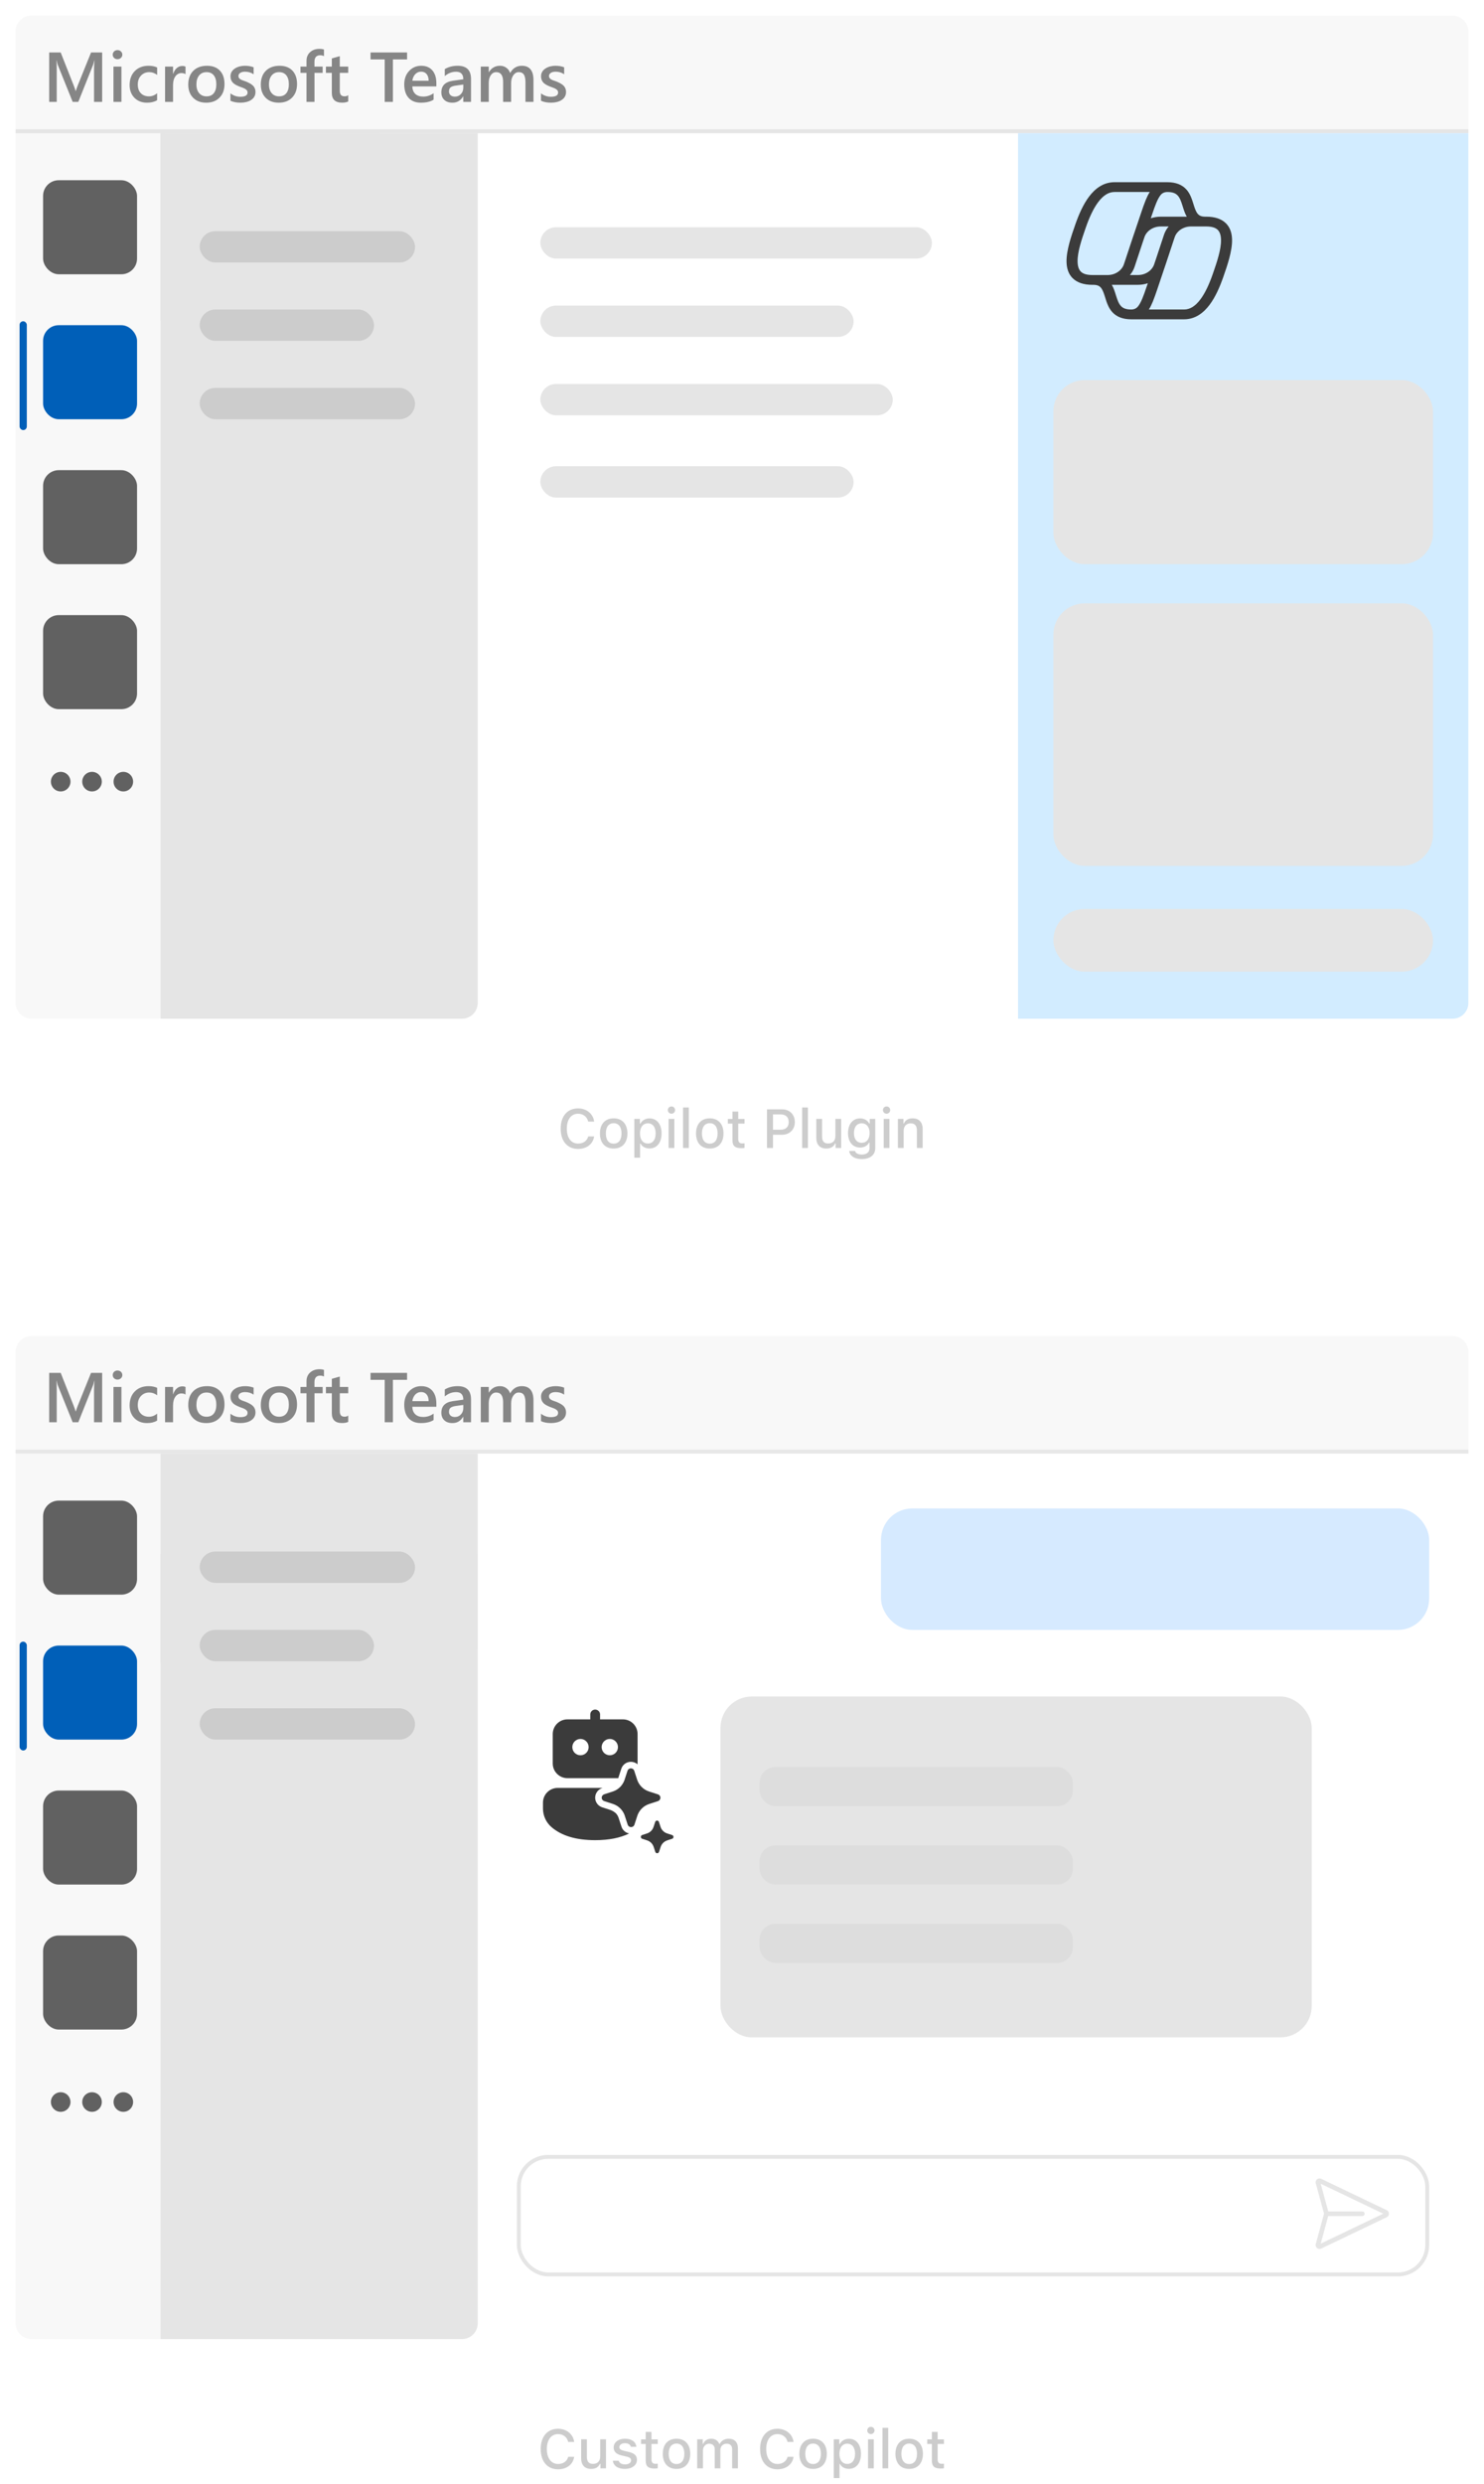 <svg width="379" height="634" viewBox="0 0 379 634" fill="none" xmlns="http://www.w3.org/2000/svg">
<g filter="url(#filter0_d_451_27140)">
<rect x="4" width="371" height="256" rx="4" fill="white" shape-rendering="crispEdges"/>
<path d="M4 4C4 1.791 5.791 0 8 0H371C373.209 0 375 1.791 375 4V30H4V4Z" fill="#F8F8F8"/>
<path d="M4 4C4 1.791 5.791 0 8 0H71C73.209 0 75 1.791 75 4V30H4V4Z" fill="#F8F8F8"/>
<path d="M4 29H42V256H8C5.791 256 4 254.209 4 252V29Z" fill="#F8F8F8"/>
<circle cx="15.5" cy="195.5" r="2.5" fill="#616161"/>
<circle cx="23.5" cy="195.5" r="2.5" fill="#616161"/>
<circle cx="31.5" cy="195.5" r="2.5" fill="#616161"/>
<rect x="11" y="42" width="24" height="24" rx="4" fill="#616161"/>
<rect x="11" y="116" width="24" height="24" rx="4" fill="#616161"/>
<rect x="11" y="153" width="24" height="24" rx="4" fill="#616161"/>
<rect x="5" y="78" width="1.849" height="27.774" rx="0.924" fill="#005FB8"/>
<rect x="11" y="79" width="24" height="24" rx="4" fill="#005FB8"/>
<path d="M41 30H122V252C122 254.209 120.209 256 118 256H41V30Z" fill="#E5E5E5"/>
<path d="M41 30H97V73.831C97 76.04 95.209 77.831 93 77.831H41V30Z" fill="#E5E5E5"/>
<path d="M26.091 22H24.017V13.844C24.017 13.176 24.058 12.358 24.14 11.392H24.105C23.976 11.942 23.861 12.338 23.762 12.578L20 22H18.559L14.788 12.648C14.683 12.373 14.571 11.954 14.454 11.392H14.419C14.466 11.896 14.489 12.719 14.489 13.861V22H12.556V9.396H15.5L18.814 17.79C19.065 18.435 19.23 18.915 19.306 19.231H19.35C19.566 18.569 19.742 18.077 19.877 17.755L23.252 9.396H26.091V22ZM30.002 11.11C29.668 11.11 29.381 11.002 29.141 10.785C28.906 10.568 28.789 10.293 28.789 9.959C28.789 9.625 28.906 9.347 29.141 9.124C29.381 8.901 29.668 8.79 30.002 8.79C30.348 8.79 30.641 8.901 30.881 9.124C31.121 9.347 31.241 9.625 31.241 9.959C31.241 10.275 31.121 10.548 30.881 10.776C30.641 10.999 30.348 11.11 30.002 11.11ZM31.013 22H28.974V13H31.013V22ZM40.127 21.587C39.406 22.003 38.554 22.211 37.569 22.211C36.233 22.211 35.155 21.795 34.335 20.963C33.515 20.125 33.105 19.041 33.105 17.711C33.105 16.229 33.544 15.039 34.423 14.143C35.308 13.24 36.488 12.789 37.965 12.789C38.785 12.789 39.509 12.933 40.136 13.22V15.118C39.509 14.649 38.841 14.415 38.132 14.415C37.27 14.415 36.565 14.708 36.014 15.294C35.463 15.874 35.188 16.636 35.188 17.579C35.188 18.511 35.445 19.246 35.961 19.785C36.482 20.324 37.18 20.594 38.053 20.594C38.785 20.594 39.477 20.333 40.127 19.811V21.587ZM47.378 14.942C47.132 14.749 46.777 14.652 46.315 14.652C45.711 14.652 45.207 14.925 44.803 15.47C44.398 16.015 44.196 16.756 44.196 17.693V22H42.157V13H44.196V14.854H44.231C44.431 14.222 44.735 13.729 45.145 13.378C45.562 13.021 46.024 12.842 46.534 12.842C46.903 12.842 47.185 12.898 47.378 13.009V14.942ZM52.651 22.211C51.263 22.211 50.152 21.792 49.32 20.954C48.494 20.11 48.081 18.994 48.081 17.605C48.081 16.094 48.512 14.913 49.373 14.063C50.24 13.214 51.406 12.789 52.871 12.789C54.277 12.789 55.373 13.202 56.158 14.028C56.943 14.854 57.336 16 57.336 17.465C57.336 18.9 56.911 20.052 56.062 20.919C55.218 21.78 54.081 22.211 52.651 22.211ZM52.748 14.415C51.951 14.415 51.321 14.693 50.858 15.25C50.395 15.807 50.164 16.574 50.164 17.553C50.164 18.496 50.398 19.24 50.867 19.785C51.336 20.324 51.963 20.594 52.748 20.594C53.551 20.594 54.166 20.327 54.594 19.794C55.027 19.261 55.244 18.502 55.244 17.518C55.244 16.527 55.027 15.763 54.594 15.224C54.166 14.685 53.551 14.415 52.748 14.415ZM58.856 21.719V19.829C59.618 20.409 60.459 20.699 61.379 20.699C62.609 20.699 63.225 20.336 63.225 19.609C63.225 19.404 63.172 19.231 63.066 19.091C62.961 18.944 62.817 18.815 62.636 18.704C62.46 18.593 62.249 18.493 62.003 18.405C61.763 18.317 61.493 18.218 61.194 18.106C60.825 17.96 60.491 17.805 60.192 17.641C59.899 17.477 59.653 17.292 59.454 17.087C59.261 16.876 59.114 16.639 59.015 16.375C58.915 16.111 58.865 15.804 58.865 15.452C58.865 15.019 58.968 14.638 59.173 14.31C59.378 13.976 59.653 13.697 59.999 13.475C60.345 13.246 60.737 13.076 61.177 12.965C61.616 12.848 62.07 12.789 62.539 12.789C63.371 12.789 64.115 12.915 64.772 13.167V14.951C64.139 14.518 63.412 14.301 62.592 14.301C62.334 14.301 62.1 14.327 61.889 14.38C61.684 14.433 61.508 14.506 61.361 14.6C61.215 14.693 61.101 14.808 61.019 14.942C60.937 15.071 60.895 15.215 60.895 15.373C60.895 15.566 60.937 15.73 61.019 15.865C61.101 16 61.221 16.12 61.379 16.226C61.543 16.325 61.736 16.419 61.959 16.507C62.188 16.589 62.448 16.68 62.741 16.779C63.128 16.938 63.474 17.099 63.778 17.263C64.089 17.427 64.353 17.614 64.569 17.825C64.786 18.03 64.953 18.27 65.07 18.546C65.188 18.815 65.246 19.138 65.246 19.513C65.246 19.97 65.141 20.368 64.93 20.708C64.719 21.048 64.438 21.329 64.086 21.552C63.734 21.774 63.327 21.939 62.864 22.044C62.407 22.155 61.924 22.211 61.414 22.211C60.43 22.211 59.577 22.047 58.856 21.719ZM71.179 22.211C69.79 22.211 68.68 21.792 67.848 20.954C67.022 20.11 66.608 18.994 66.608 17.605C66.608 16.094 67.039 14.913 67.9 14.063C68.768 13.214 69.934 12.789 71.398 12.789C72.805 12.789 73.9 13.202 74.686 14.028C75.471 14.854 75.863 16 75.863 17.465C75.863 18.9 75.439 20.052 74.589 20.919C73.745 21.78 72.608 22.211 71.179 22.211ZM71.275 14.415C70.478 14.415 69.849 14.693 69.386 15.25C68.923 15.807 68.691 16.574 68.691 17.553C68.691 18.496 68.926 19.24 69.394 19.785C69.863 20.324 70.49 20.594 71.275 20.594C72.078 20.594 72.693 20.327 73.121 19.794C73.555 19.261 73.772 18.502 73.772 17.518C73.772 16.527 73.555 15.763 73.121 15.224C72.693 14.685 72.078 14.415 71.275 14.415ZM82.736 10.337C82.461 10.179 82.147 10.1 81.796 10.1C80.806 10.1 80.311 10.659 80.311 11.778V13H82.402V14.6H80.319V22H78.28V14.6H76.742V13H78.28V11.541C78.28 10.592 78.591 9.845 79.212 9.3C79.833 8.749 80.609 8.474 81.541 8.474C82.045 8.474 82.443 8.529 82.736 8.641V10.337ZM88.933 21.903C88.534 22.102 88.01 22.202 87.359 22.202C85.613 22.202 84.74 21.364 84.74 19.689V14.6H83.237V13H84.74V10.917L86.779 10.337V13H88.933V14.6H86.779V19.1C86.779 19.633 86.876 20.014 87.069 20.242C87.263 20.471 87.585 20.585 88.036 20.585C88.382 20.585 88.681 20.485 88.933 20.286V21.903ZM103.962 11.172H100.341V22H98.249V11.172H94.637V9.396H103.962V11.172ZM111.441 18.054H105.307C105.33 18.886 105.585 19.527 106.071 19.979C106.563 20.43 107.237 20.655 108.093 20.655C109.054 20.655 109.936 20.368 110.738 19.794V21.438C109.918 21.953 108.834 22.211 107.486 22.211C106.162 22.211 105.122 21.804 104.366 20.989C103.616 20.169 103.241 19.018 103.241 17.535C103.241 16.135 103.654 14.995 104.48 14.116C105.312 13.231 106.344 12.789 107.574 12.789C108.805 12.789 109.757 13.185 110.431 13.976C111.104 14.767 111.441 15.865 111.441 17.271V18.054ZM109.473 16.612C109.467 15.88 109.294 15.312 108.954 14.907C108.614 14.497 108.146 14.292 107.548 14.292C106.962 14.292 106.464 14.506 106.054 14.934C105.649 15.361 105.4 15.921 105.307 16.612H109.473ZM120.292 22H118.314V20.594H118.279C117.658 21.672 116.747 22.211 115.546 22.211C114.661 22.211 113.967 21.971 113.463 21.49C112.965 21.01 112.716 20.374 112.716 19.583C112.716 17.884 113.694 16.894 115.651 16.612L118.323 16.234C118.323 14.951 117.714 14.31 116.495 14.31C115.423 14.31 114.456 14.679 113.595 15.417V13.633C114.544 13.07 115.64 12.789 116.882 12.789C119.155 12.789 120.292 13.908 120.292 16.146V22ZM118.323 17.579L116.434 17.843C115.848 17.919 115.405 18.062 115.106 18.273C114.813 18.479 114.667 18.842 114.667 19.363C114.667 19.744 114.802 20.058 115.071 20.304C115.347 20.544 115.713 20.664 116.17 20.664C116.791 20.664 117.304 20.447 117.708 20.014C118.118 19.574 118.323 19.023 118.323 18.361V17.579ZM136.244 22H134.205V17.096C134.205 16.152 134.07 15.47 133.801 15.048C133.537 14.626 133.089 14.415 132.456 14.415C131.923 14.415 131.469 14.682 131.094 15.215C130.725 15.748 130.54 16.387 130.54 17.131V22H128.492V16.929C128.492 15.253 127.9 14.415 126.717 14.415C126.166 14.415 125.712 14.667 125.354 15.171C125.003 15.675 124.827 16.328 124.827 17.131V22H122.788V13H124.827V14.424H124.862C125.513 13.334 126.459 12.789 127.701 12.789C128.322 12.789 128.864 12.962 129.327 13.308C129.796 13.648 130.115 14.096 130.285 14.652C130.953 13.41 131.949 12.789 133.273 12.789C135.254 12.789 136.244 14.011 136.244 16.454V22ZM138.169 21.719V19.829C138.931 20.409 139.771 20.699 140.691 20.699C141.922 20.699 142.537 20.336 142.537 19.609C142.537 19.404 142.484 19.231 142.379 19.091C142.273 18.944 142.13 18.815 141.948 18.704C141.772 18.593 141.562 18.493 141.315 18.405C141.075 18.317 140.806 18.218 140.507 18.106C140.138 17.96 139.804 17.805 139.505 17.641C139.212 17.477 138.966 17.292 138.767 17.087C138.573 16.876 138.427 16.639 138.327 16.375C138.228 16.111 138.178 15.804 138.178 15.452C138.178 15.019 138.28 14.638 138.485 14.31C138.69 13.976 138.966 13.697 139.312 13.475C139.657 13.246 140.05 13.076 140.489 12.965C140.929 12.848 141.383 12.789 141.852 12.789C142.684 12.789 143.428 12.915 144.084 13.167V14.951C143.451 14.518 142.725 14.301 141.904 14.301C141.646 14.301 141.412 14.327 141.201 14.38C140.996 14.433 140.82 14.506 140.674 14.6C140.527 14.693 140.413 14.808 140.331 14.942C140.249 15.071 140.208 15.215 140.208 15.373C140.208 15.566 140.249 15.73 140.331 15.865C140.413 16 140.533 16.12 140.691 16.226C140.855 16.325 141.049 16.419 141.271 16.507C141.5 16.589 141.761 16.68 142.054 16.779C142.44 16.938 142.786 17.099 143.091 17.263C143.401 17.427 143.665 17.614 143.882 17.825C144.099 18.03 144.266 18.27 144.383 18.546C144.5 18.815 144.559 19.138 144.559 19.513C144.559 19.97 144.453 20.368 144.242 20.708C144.031 21.048 143.75 21.329 143.398 21.552C143.047 21.774 142.64 21.939 142.177 22.044C141.72 22.155 141.236 22.211 140.727 22.211C139.742 22.211 138.89 22.047 138.169 21.719Z" fill="#868686"/>
<line x1="4" y1="29.5" x2="375" y2="29.5" stroke="#E5E5E5"/>
<rect x="51" y="95" width="55" height="8" rx="4" fill="#CCCCCC"/>
<rect x="51" y="75" width="44.524" height="8" rx="4" fill="#CCCCCC"/>
<rect x="51" y="55" width="55" height="8" rx="4" fill="#CCCCCC"/>
<rect x="138" y="115" width="80" height="8" rx="4" fill="#E5E5E5"/>
<rect x="138" y="94" width="90" height="8" rx="4" fill="#E5E5E5"/>
<rect x="138" y="74" width="80" height="8" rx="4" fill="#E5E5E5"/>
<rect x="138" y="54" width="100" height="8" rx="4" fill="#E5E5E5"/>
<path d="M260 30H375V252C375 254.209 373.209 256 371 256H260V30Z" fill="#D2ECFF"/>
<rect x="269.02" y="228" width="96.961" height="16" rx="8" fill="#E5E5E5"/>
<path d="M279.351 68.699C279.894 68.713 280.259 68.812 280.517 68.932C280.793 69.061 281.023 69.25 281.232 69.524C281.683 70.114 281.938 70.927 282.286 72.037L282.331 72.183C282.666 73.251 283.104 74.603 284.068 75.66C285.121 76.814 286.676 77.498 288.9 77.498H302.406C305.266 77.498 307.371 75.844 308.887 73.839C310.413 71.822 311.545 69.197 312.423 66.68L312.424 66.677C313.43 63.795 314.702 60.148 314.655 57.206C314.631 55.715 314.271 54.203 313.152 53.055C311.996 51.87 310.257 51.301 308.042 51.301H307.688C307.146 51.286 306.78 51.188 306.523 51.068C306.247 50.939 306.017 50.75 305.808 50.476C305.357 49.886 305.102 49.073 304.754 47.963L304.708 47.817C304.373 46.749 303.936 45.397 302.972 44.34C301.919 43.186 300.364 42.502 298.139 42.502H284.634C281.774 42.502 279.668 44.156 278.153 46.161C276.627 48.178 275.495 50.803 274.617 53.32L274.616 53.323C273.61 56.205 272.337 59.852 272.384 62.794C272.408 64.285 272.769 65.797 273.888 66.945C275.044 68.13 276.783 68.699 278.998 68.699H279.351ZM277.309 54.059C278.165 51.606 279.201 49.262 280.494 47.553C281.796 45.831 283.159 45.002 284.634 45.002H293.636C293.248 45.609 292.924 46.288 292.633 46.99C292.251 47.912 291.897 48.951 291.532 50.019L291.451 50.257C290.012 54.468 288.214 59.886 287.047 63.422C286.516 65.03 284.882 66.146 283.005 66.197H279.211C279.186 66.197 279.16 66.198 279.134 66.199H278.998C277.324 66.199 276.483 65.784 276.019 65.309C275.519 64.796 275.222 63.972 275.203 62.759C275.163 60.295 276.261 57.063 277.309 54.059ZM306.546 72.447C305.244 74.169 303.881 74.998 302.406 74.998H293.404C293.791 74.391 294.115 73.712 294.406 73.01C294.788 72.088 295.143 71.049 295.508 69.981L295.589 69.743C297.027 65.532 298.825 60.114 299.992 56.578C300.523 54.97 302.158 53.854 304.035 53.803H307.828C307.854 53.803 307.88 53.802 307.905 53.801H308.042C309.715 53.801 310.557 54.216 311.02 54.691C311.52 55.204 311.818 56.027 311.837 57.241C311.876 59.705 310.779 62.937 309.73 65.941C308.874 68.394 307.838 70.737 306.546 72.447ZM290.606 66.197H288.571C289.094 65.589 289.499 64.891 289.752 64.125C290.262 62.58 290.892 60.678 291.559 58.675L292.269 56.558C292.818 54.923 294.512 53.803 296.434 53.803H298.469C297.945 54.411 297.54 55.109 297.287 55.875C296.778 57.42 296.148 59.322 295.481 61.325L294.77 63.442C294.222 65.077 292.528 66.197 290.606 66.197ZM296.434 51.303C295.549 51.303 294.693 51.447 293.899 51.713C293.983 51.466 294.066 51.222 294.148 50.982L294.222 50.766C294.595 49.674 294.927 48.703 295.279 47.852C295.657 46.941 296.024 46.255 296.42 45.77C296.769 45.343 297.322 45.002 298.139 45.002C299.623 45.002 300.328 45.417 300.781 45.913C301.323 46.507 301.638 47.355 301.993 48.487C302.02 48.573 302.047 48.661 302.075 48.752C302.319 49.538 302.609 50.474 303.091 51.303H296.434ZM290.606 68.697C291.491 68.697 292.347 68.553 293.141 68.287C293.056 68.534 292.973 68.778 292.891 69.018L292.817 69.234C292.445 70.326 292.113 71.297 291.761 72.148C291.383 73.059 291.015 73.745 290.619 74.23C290.27 74.657 289.718 74.998 288.9 74.998C287.417 74.998 286.711 74.583 286.259 74.087C285.717 73.493 285.402 72.645 285.047 71.513C285.02 71.427 284.992 71.338 284.964 71.248C284.721 70.462 284.431 69.526 283.948 68.697H290.606Z" fill="#3B3B3B"/>
<rect x="269.02" y="150" width="96.961" height="67" rx="8" fill="#E5E5E5"/>
<rect x="269.02" y="93" width="96.961" height="47" rx="8" fill="#E5E5E5"/>
</g>
<path d="M147.644 293.239C144.902 293.239 143.193 291.257 143.193 288.071C143.193 284.879 144.896 282.896 147.637 282.896C149.811 282.896 151.492 284.284 151.738 286.26H150.214C149.927 285.036 148.936 284.257 147.637 284.257C145.866 284.257 144.759 285.727 144.759 288.071C144.759 290.416 145.866 291.879 147.644 291.879C148.949 291.879 149.94 291.175 150.214 290.054H151.738C151.465 291.975 149.845 293.239 147.644 293.239ZM156.729 293.144C154.548 293.144 153.215 291.688 153.215 289.288C153.215 286.896 154.555 285.433 156.729 285.433C158.896 285.433 160.235 286.889 160.235 289.288C160.235 291.688 158.902 293.144 156.729 293.144ZM156.729 291.893C158 291.893 158.725 290.936 158.725 289.288C158.725 287.634 158 286.677 156.729 286.677C155.45 286.677 154.732 287.634 154.732 289.288C154.732 290.942 155.45 291.893 156.729 291.893ZM165.868 285.446C167.762 285.446 168.958 286.93 168.958 289.288C168.958 291.633 167.762 293.123 165.882 293.123C164.822 293.123 163.981 292.665 163.592 291.879H163.476V295.475H162.006V285.576H163.421V286.807H163.53C163.981 285.959 164.856 285.446 165.868 285.446ZM165.451 291.865C166.702 291.865 167.447 290.901 167.447 289.288C167.447 287.675 166.702 286.704 165.458 286.704C164.221 286.704 163.448 287.695 163.448 289.288C163.448 290.874 164.221 291.865 165.451 291.865ZM171.487 284.25C170.975 284.25 170.558 283.833 170.558 283.327C170.558 282.814 170.975 282.397 171.487 282.397C172 282.397 172.417 282.814 172.417 283.327C172.417 283.833 172 284.25 171.487 284.25ZM170.756 293V285.576H172.219V293H170.756ZM174.447 293V282.664H175.917V293H174.447ZM181.27 293.144C179.089 293.144 177.756 291.688 177.756 289.288C177.756 286.896 179.096 285.433 181.27 285.433C183.437 285.433 184.776 286.889 184.776 289.288C184.776 291.688 183.443 293.144 181.27 293.144ZM181.27 291.893C182.541 291.893 183.266 290.936 183.266 289.288C183.266 287.634 182.541 286.677 181.27 286.677C179.991 286.677 179.273 287.634 179.273 289.288C179.273 290.942 179.991 291.893 181.27 291.893ZM187.066 283.703H188.536V285.597H190.149V286.772H188.536V290.689C188.536 291.489 188.857 291.838 189.589 291.838C189.814 291.838 189.944 291.824 190.149 291.804V292.973C189.91 293.014 189.637 293.048 189.35 293.048C187.716 293.048 187.066 292.474 187.066 291.045V286.772H185.884V285.597H187.066V283.703ZM195.878 283.136H199.74C201.668 283.136 202.994 284.462 202.994 286.403C202.994 288.304 201.627 289.63 199.692 289.63H197.409V293H195.878V283.136ZM197.409 284.428V288.345H199.337C200.656 288.345 201.429 287.641 201.429 286.403C201.429 285.125 200.684 284.428 199.337 284.428H197.409ZM204.867 293V282.664H206.337V293H204.867ZM214.82 285.576V293H213.405V291.824H213.289C212.927 292.665 212.168 293.144 211.04 293.144C209.393 293.144 208.477 292.139 208.477 290.396V285.576H209.946V290.033C209.946 291.264 210.432 291.852 211.512 291.852C212.701 291.852 213.351 291.127 213.351 289.931V285.576H214.82ZM220.091 295.837C218.231 295.837 217.028 295.01 216.871 293.759H218.375C218.498 294.319 219.12 294.675 220.111 294.675C221.335 294.675 222.06 294.073 222.06 293.068V291.64H221.95C221.499 292.446 220.679 292.891 219.653 292.891C217.753 292.891 216.577 291.421 216.577 289.192C216.577 286.943 217.767 285.446 219.667 285.446C220.692 285.446 221.588 285.952 222.005 286.759H222.121V285.576H223.529V293.075C223.529 294.764 222.196 295.837 220.091 295.837ZM220.07 291.674C221.328 291.674 222.087 290.71 222.087 289.192C222.087 287.675 221.321 286.704 220.07 286.704C218.806 286.704 218.095 287.675 218.095 289.192C218.095 290.71 218.806 291.674 220.07 291.674ZM226.421 284.25C225.908 284.25 225.491 283.833 225.491 283.327C225.491 282.814 225.908 282.397 226.421 282.397C226.934 282.397 227.351 282.814 227.351 283.327C227.351 283.833 226.934 284.25 226.421 284.25ZM225.689 293V285.576H227.152V293H225.689ZM229.312 293V285.576H230.728V286.752H230.837C231.199 285.932 231.938 285.433 233.059 285.433C234.72 285.433 235.636 286.424 235.636 288.194V293H234.166V288.543C234.166 287.312 233.646 286.711 232.56 286.711C231.473 286.711 230.782 287.449 230.782 288.646V293H229.312Z" fill="#CCCCCC"/>
<g filter="url(#filter1_d_451_27140)">
<rect x="4" y="337" width="371" height="256" rx="4" fill="white" shape-rendering="crispEdges"/>
<path d="M4 341C4 338.791 5.791 337 8 337H371C373.209 337 375 338.791 375 341V367H4V341Z" fill="#F8F8F8"/>
<path d="M4 366H42V593H8C5.791 593 4 591.209 4 589V366Z" fill="#F8F8F8"/>
<circle cx="15.5" cy="532.5" r="2.5" fill="#616161"/>
<circle cx="23.5" cy="532.5" r="2.5" fill="#616161"/>
<circle cx="31.5" cy="532.5" r="2.5" fill="#616161"/>
<rect x="11" y="379" width="24" height="24" rx="4" fill="#616161"/>
<rect x="11" y="453" width="24" height="24" rx="4" fill="#616161"/>
<rect x="11" y="490" width="24" height="24" rx="4" fill="#616161"/>
<rect x="5" y="415" width="1.849" height="27.774" rx="0.924" fill="#005FB8"/>
<rect x="11" y="416" width="24" height="24" rx="4" fill="#005FB8"/>
<path d="M41 392.686H122V589C122 591.209 120.209 593 118 593H41V392.686Z" fill="#E5E5E5"/>
<path d="M41 367H122V416.417C122 418.626 120.209 420.417 118 420.417H41V367Z" fill="#E5E5E5"/>
<path d="M26.091 359H24.017V350.844C24.017 350.176 24.058 349.358 24.14 348.392H24.105C23.976 348.942 23.861 349.338 23.762 349.578L20 359H18.559L14.788 349.648C14.683 349.373 14.571 348.954 14.454 348.392H14.419C14.466 348.896 14.489 349.719 14.489 350.861V359H12.556V346.396H15.5L18.814 354.79C19.065 355.435 19.23 355.915 19.306 356.231H19.35C19.566 355.569 19.742 355.077 19.877 354.755L23.252 346.396H26.091V359ZM30.002 348.11C29.668 348.11 29.381 348.002 29.141 347.785C28.906 347.568 28.789 347.293 28.789 346.959C28.789 346.625 28.906 346.347 29.141 346.124C29.381 345.901 29.668 345.79 30.002 345.79C30.348 345.79 30.641 345.901 30.881 346.124C31.121 346.347 31.241 346.625 31.241 346.959C31.241 347.275 31.121 347.548 30.881 347.776C30.641 347.999 30.348 348.11 30.002 348.11ZM31.013 359H28.974V350H31.013V359ZM40.127 358.587C39.406 359.003 38.554 359.211 37.569 359.211C36.233 359.211 35.155 358.795 34.335 357.963C33.515 357.125 33.105 356.041 33.105 354.711C33.105 353.229 33.544 352.039 34.423 351.143C35.308 350.24 36.488 349.789 37.965 349.789C38.785 349.789 39.509 349.933 40.136 350.22V352.118C39.509 351.649 38.841 351.415 38.132 351.415C37.27 351.415 36.565 351.708 36.014 352.294C35.463 352.874 35.188 353.636 35.188 354.579C35.188 355.511 35.445 356.246 35.961 356.785C36.482 357.324 37.18 357.594 38.053 357.594C38.785 357.594 39.477 357.333 40.127 356.812V358.587ZM47.378 351.942C47.132 351.749 46.777 351.652 46.315 351.652C45.711 351.652 45.207 351.925 44.803 352.47C44.398 353.015 44.196 353.756 44.196 354.693V359H42.157V350H44.196V351.854H44.231C44.431 351.222 44.735 350.729 45.145 350.378C45.562 350.021 46.024 349.842 46.534 349.842C46.903 349.842 47.185 349.897 47.378 350.009V351.942ZM52.651 359.211C51.263 359.211 50.152 358.792 49.32 357.954C48.494 357.11 48.081 355.994 48.081 354.605C48.081 353.094 48.512 351.913 49.373 351.063C50.24 350.214 51.406 349.789 52.871 349.789C54.277 349.789 55.373 350.202 56.158 351.028C56.943 351.854 57.336 353 57.336 354.465C57.336 355.9 56.911 357.052 56.062 357.919C55.218 358.78 54.081 359.211 52.651 359.211ZM52.748 351.415C51.951 351.415 51.321 351.693 50.858 352.25C50.395 352.807 50.164 353.574 50.164 354.553C50.164 355.496 50.398 356.24 50.867 356.785C51.336 357.324 51.963 357.594 52.748 357.594C53.551 357.594 54.166 357.327 54.594 356.794C55.027 356.261 55.244 355.502 55.244 354.518C55.244 353.527 55.027 352.763 54.594 352.224C54.166 351.685 53.551 351.415 52.748 351.415ZM58.856 358.719V356.829C59.618 357.409 60.459 357.699 61.379 357.699C62.609 357.699 63.225 357.336 63.225 356.609C63.225 356.404 63.172 356.231 63.066 356.091C62.961 355.944 62.817 355.815 62.636 355.704C62.46 355.593 62.249 355.493 62.003 355.405C61.763 355.317 61.493 355.218 61.194 355.106C60.825 354.96 60.491 354.805 60.192 354.641C59.899 354.477 59.653 354.292 59.454 354.087C59.261 353.876 59.114 353.639 59.015 353.375C58.915 353.111 58.865 352.804 58.865 352.452C58.865 352.019 58.968 351.638 59.173 351.31C59.378 350.976 59.653 350.697 59.999 350.475C60.345 350.246 60.737 350.076 61.177 349.965C61.616 349.848 62.07 349.789 62.539 349.789C63.371 349.789 64.115 349.915 64.772 350.167V351.951C64.139 351.518 63.412 351.301 62.592 351.301C62.334 351.301 62.1 351.327 61.889 351.38C61.684 351.433 61.508 351.506 61.361 351.6C61.215 351.693 61.101 351.808 61.019 351.942C60.937 352.071 60.895 352.215 60.895 352.373C60.895 352.566 60.937 352.73 61.019 352.865C61.101 353 61.221 353.12 61.379 353.226C61.543 353.325 61.736 353.419 61.959 353.507C62.188 353.589 62.448 353.68 62.741 353.779C63.128 353.938 63.474 354.099 63.778 354.263C64.089 354.427 64.353 354.614 64.569 354.825C64.786 355.03 64.953 355.271 65.07 355.546C65.188 355.815 65.246 356.138 65.246 356.513C65.246 356.97 65.141 357.368 64.93 357.708C64.719 358.048 64.438 358.329 64.086 358.552C63.734 358.774 63.327 358.938 62.864 359.044C62.407 359.155 61.924 359.211 61.414 359.211C60.43 359.211 59.577 359.047 58.856 358.719ZM71.179 359.211C69.79 359.211 68.68 358.792 67.848 357.954C67.022 357.11 66.608 355.994 66.608 354.605C66.608 353.094 67.039 351.913 67.9 351.063C68.768 350.214 69.934 349.789 71.398 349.789C72.805 349.789 73.9 350.202 74.686 351.028C75.471 351.854 75.863 353 75.863 354.465C75.863 355.9 75.439 357.052 74.589 357.919C73.745 358.78 72.608 359.211 71.179 359.211ZM71.275 351.415C70.478 351.415 69.849 351.693 69.386 352.25C68.923 352.807 68.691 353.574 68.691 354.553C68.691 355.496 68.926 356.24 69.394 356.785C69.863 357.324 70.49 357.594 71.275 357.594C72.078 357.594 72.693 357.327 73.121 356.794C73.555 356.261 73.772 355.502 73.772 354.518C73.772 353.527 73.555 352.763 73.121 352.224C72.693 351.685 72.078 351.415 71.275 351.415ZM82.736 347.337C82.461 347.179 82.147 347.1 81.796 347.1C80.806 347.1 80.311 347.659 80.311 348.778V350H82.402V351.6H80.319V359H78.28V351.6H76.742V350H78.28V348.541C78.28 347.592 78.591 346.845 79.212 346.3C79.833 345.749 80.609 345.474 81.541 345.474C82.045 345.474 82.443 345.529 82.736 345.641V347.337ZM88.933 358.903C88.534 359.103 88.01 359.202 87.359 359.202C85.613 359.202 84.74 358.364 84.74 356.688V351.6H83.237V350H84.74V347.917L86.779 347.337V350H88.933V351.6H86.779V356.1C86.779 356.633 86.876 357.014 87.069 357.242C87.263 357.471 87.585 357.585 88.036 357.585C88.382 357.585 88.681 357.485 88.933 357.286V358.903ZM103.962 348.172H100.341V359H98.249V348.172H94.637V346.396H103.962V348.172ZM111.441 355.054H105.307C105.33 355.886 105.585 356.527 106.071 356.979C106.563 357.43 107.237 357.655 108.093 357.655C109.054 357.655 109.936 357.368 110.738 356.794V358.438C109.918 358.953 108.834 359.211 107.486 359.211C106.162 359.211 105.122 358.804 104.366 357.989C103.616 357.169 103.241 356.018 103.241 354.535C103.241 353.135 103.654 351.995 104.48 351.116C105.312 350.231 106.344 349.789 107.574 349.789C108.805 349.789 109.757 350.185 110.431 350.976C111.104 351.767 111.441 352.865 111.441 354.271V355.054ZM109.473 353.612C109.467 352.88 109.294 352.312 108.954 351.907C108.614 351.497 108.146 351.292 107.548 351.292C106.962 351.292 106.464 351.506 106.054 351.934C105.649 352.361 105.4 352.921 105.307 353.612H109.473ZM120.292 359H118.314V357.594H118.279C117.658 358.672 116.747 359.211 115.546 359.211C114.661 359.211 113.967 358.971 113.463 358.49C112.965 358.01 112.716 357.374 112.716 356.583C112.716 354.884 113.694 353.894 115.651 353.612L118.323 353.234C118.323 351.951 117.714 351.31 116.495 351.31C115.423 351.31 114.456 351.679 113.595 352.417V350.633C114.544 350.07 115.64 349.789 116.882 349.789C119.155 349.789 120.292 350.908 120.292 353.146V359ZM118.323 354.579L116.434 354.843C115.848 354.919 115.405 355.062 115.106 355.273C114.813 355.479 114.667 355.842 114.667 356.363C114.667 356.744 114.802 357.058 115.071 357.304C115.347 357.544 115.713 357.664 116.17 357.664C116.791 357.664 117.304 357.447 117.708 357.014C118.118 356.574 118.323 356.023 118.323 355.361V354.579ZM136.244 359H134.205V354.096C134.205 353.152 134.07 352.47 133.801 352.048C133.537 351.626 133.089 351.415 132.456 351.415C131.923 351.415 131.469 351.682 131.094 352.215C130.725 352.748 130.54 353.387 130.54 354.131V359H128.492V353.929C128.492 352.253 127.9 351.415 126.717 351.415C126.166 351.415 125.712 351.667 125.354 352.171C125.003 352.675 124.827 353.328 124.827 354.131V359H122.788V350H124.827V351.424H124.862C125.513 350.334 126.459 349.789 127.701 349.789C128.322 349.789 128.864 349.962 129.327 350.308C129.796 350.647 130.115 351.096 130.285 351.652C130.953 350.41 131.949 349.789 133.273 349.789C135.254 349.789 136.244 351.011 136.244 353.454V359ZM138.169 358.719V356.829C138.931 357.409 139.771 357.699 140.691 357.699C141.922 357.699 142.537 357.336 142.537 356.609C142.537 356.404 142.484 356.231 142.379 356.091C142.273 355.944 142.13 355.815 141.948 355.704C141.772 355.593 141.562 355.493 141.315 355.405C141.075 355.317 140.806 355.218 140.507 355.106C140.138 354.96 139.804 354.805 139.505 354.641C139.212 354.477 138.966 354.292 138.767 354.087C138.573 353.876 138.427 353.639 138.327 353.375C138.228 353.111 138.178 352.804 138.178 352.452C138.178 352.019 138.28 351.638 138.485 351.31C138.69 350.976 138.966 350.697 139.312 350.475C139.657 350.246 140.05 350.076 140.489 349.965C140.929 349.848 141.383 349.789 141.852 349.789C142.684 349.789 143.428 349.915 144.084 350.167V351.951C143.451 351.518 142.725 351.301 141.904 351.301C141.646 351.301 141.412 351.327 141.201 351.38C140.996 351.433 140.82 351.506 140.674 351.6C140.527 351.693 140.413 351.808 140.331 351.942C140.249 352.071 140.208 352.215 140.208 352.373C140.208 352.566 140.249 352.73 140.331 352.865C140.413 353 140.533 353.12 140.691 353.226C140.855 353.325 141.049 353.419 141.271 353.507C141.5 353.589 141.761 353.68 142.054 353.779C142.44 353.938 142.786 354.099 143.091 354.263C143.401 354.427 143.665 354.614 143.882 354.825C144.099 355.03 144.266 355.271 144.383 355.546C144.5 355.815 144.559 356.138 144.559 356.513C144.559 356.97 144.453 357.368 144.242 357.708C144.031 358.048 143.75 358.329 143.398 358.552C143.047 358.774 142.64 358.938 142.177 359.044C141.72 359.155 141.236 359.211 140.727 359.211C139.742 359.211 138.89 359.047 138.169 358.719Z" fill="#868686"/>
<line x1="4" y1="366.5" x2="375" y2="366.5" stroke="#E7E7E7"/>
<rect x="51" y="432" width="55" height="8" rx="4" fill="#CCCCCC"/>
<rect x="51" y="412" width="44.524" height="8" rx="4" fill="#CCCCCC"/>
<rect x="51" y="392" width="55" height="8" rx="4" fill="#CCCCCC"/>
<rect x="132.5" y="546.5" width="232" height="30" rx="7.5" stroke="#E5E5E5"/>
<path d="M337.422 552.097L354.163 560.104C354.658 560.341 354.867 560.934 354.631 561.428C354.533 561.633 354.368 561.798 354.163 561.896L337.422 569.903C336.927 570.139 336.334 569.93 336.097 569.435C335.995 569.22 335.973 568.975 336.035 568.745L338.148 561L336.035 553.254C335.891 552.725 336.203 552.179 336.732 552.035C336.962 551.972 337.207 551.994 337.422 552.097ZM337.299 553.36L339.224 560.421L347.918 560.422C348.219 560.422 348.469 560.646 348.508 560.937L348.514 561.018C348.514 561.319 348.289 561.569 347.999 561.608L347.918 561.614L339.215 561.613L337.299 568.64L353.274 561L337.299 553.36Z" fill="#E5E5E5"/>
<rect x="225" y="381" width="140" height="31" rx="8" fill="#ADD6FF" fill-opacity="0.502"/>
<path d="M162.607 446.139C162.683 446.193 162.757 446.251 162.827 446.313C162.831 446.24 162.833 446.166 162.833 446.091V438.583C162.833 436.512 161.154 434.833 159.083 434.833L153.249 434.832L153.25 433.584L153.239 433.415C153.156 432.804 152.633 432.334 152 432.334L151.831 432.346C151.221 432.428 150.75 432.951 150.75 433.584L150.749 434.832L144.916 434.833C142.845 434.833 141.166 436.512 141.166 438.583V446.091C141.166 448.162 142.845 449.841 144.916 449.841H157.89C157.901 449.812 157.911 449.783 157.921 449.754L157.936 449.71L158.687 447.403L158.694 447.383C158.871 446.881 159.2 446.446 159.634 446.139C160.069 445.832 160.588 445.667 161.121 445.667C161.653 445.667 162.172 445.832 162.607 446.139ZM148.249 439.833C149.399 439.833 150.331 440.766 150.331 441.915C150.331 443.065 149.399 443.998 148.249 443.998C147.099 443.998 146.166 443.065 146.166 441.915C146.166 440.766 147.099 439.833 148.249 439.833ZM155.737 439.833C156.886 439.833 157.819 440.766 157.819 441.915C157.819 443.065 156.886 443.998 155.737 443.998C154.587 443.998 153.654 443.065 153.654 441.915C153.654 440.766 154.587 439.833 155.737 439.833ZM153.737 452.394L153.925 452.333H142.422C140.351 452.333 138.672 454.012 138.672 456.083V457.595C138.672 459.417 139.467 461.147 140.848 462.335C143.453 464.574 147.184 465.668 152 465.668C155.46 465.668 158.361 465.104 160.688 463.955C160.327 463.887 159.983 463.742 159.68 463.528C159.246 463.22 158.917 462.786 158.739 462.283L158.733 462.264L157.982 459.955L157.981 459.953C157.872 459.623 157.707 459.314 157.496 459.041C157.418 458.94 157.333 458.844 157.243 458.753L156.645 458.317L156.047 458.011L153.737 457.261L153.718 457.254C153.216 457.077 152.781 456.749 152.473 456.314C152.165 455.88 152 455.36 152 454.828C152 454.295 152.165 453.775 152.473 453.341C152.781 452.906 153.216 452.578 153.718 452.401L153.737 452.394ZM158.423 457.576C158.563 457.716 158.693 457.865 158.814 458.02C159.142 458.444 159.396 458.922 159.565 459.434L160.311 461.729C160.374 461.905 160.489 462.059 160.643 462.167C160.796 462.275 160.979 462.333 161.166 462.333C161.354 462.333 161.537 462.275 161.69 462.167C161.827 462.07 161.934 461.938 162 461.785C162.008 461.766 162.015 461.748 162.022 461.729L162.768 459.434C163 458.736 163.392 458.102 163.912 457.583C164.432 457.063 165.067 456.671 165.765 456.44L168.061 455.694C168.238 455.631 168.391 455.516 168.5 455.363C168.608 455.21 168.666 455.027 168.666 454.839C168.666 454.652 168.608 454.469 168.5 454.316C168.391 454.162 168.238 454.047 168.061 453.984L168.015 453.973L165.719 453.227C165.021 452.995 164.386 452.604 163.866 452.084C163.346 451.564 162.954 450.93 162.722 450.233L161.976 447.938C161.913 447.761 161.798 447.608 161.644 447.5C161.491 447.392 161.308 447.333 161.121 447.333C160.933 447.333 160.75 447.392 160.597 447.5C160.443 447.608 160.328 447.761 160.265 447.938L159.519 450.233L159.5 450.29C159.27 450.96 158.893 451.57 158.395 452.076C157.883 452.595 157.258 452.989 156.568 453.227L154.272 453.973C154.095 454.035 153.941 454.151 153.833 454.304C153.725 454.457 153.666 454.64 153.666 454.828C153.666 455.015 153.725 455.198 153.833 455.351C153.941 455.504 154.095 455.62 154.272 455.682L156.568 456.428C157.267 456.661 157.903 457.054 158.423 457.576ZM170.362 463.941L171.638 464.355L171.664 464.362C171.762 464.396 171.847 464.461 171.907 464.546C171.967 464.631 172 464.732 172 464.837C172 464.941 171.967 465.042 171.907 465.127C171.847 465.212 171.762 465.277 171.664 465.311L170.388 465.726C170 465.854 169.648 466.072 169.359 466.361C169.069 466.65 168.852 467.002 168.723 467.389L168.308 468.664C168.274 468.762 168.209 468.847 168.124 468.908C168.039 468.968 167.937 469 167.833 469C167.729 469 167.627 468.968 167.542 468.908C167.457 468.847 167.393 468.762 167.358 468.664L166.943 467.389C166.815 467 166.598 466.647 166.309 466.357C166.02 466.067 165.667 465.849 165.278 465.719L164.003 465.305C163.904 465.27 163.819 465.206 163.759 465.121C163.699 465.036 163.666 464.934 163.666 464.83C163.666 464.726 163.699 464.624 163.759 464.539C163.819 464.454 163.904 464.39 164.003 464.355L165.278 463.941C165.662 463.809 166.009 463.59 166.293 463.301C166.578 463.013 166.791 462.662 166.918 462.277L167.332 461.003C167.367 460.904 167.431 460.819 167.517 460.759C167.602 460.699 167.703 460.667 167.808 460.667C167.912 460.667 168.014 460.699 168.099 460.759C168.184 460.819 168.248 460.904 168.283 461.003L168.697 462.277C168.826 462.665 169.044 463.017 169.333 463.306C169.622 463.595 169.974 463.812 170.362 463.941Z" fill="#3B3B3B"/>
<rect x="184" y="429" width="151" height="87" rx="8" fill="#E5E5E5"/>
<rect x="194" y="447" width="80" height="10" rx="4" fill="#DDDDDD"/>
<rect x="194" y="467" width="80" height="10" rx="4" fill="#DDDDDD"/>
<rect x="194" y="487" width="80" height="10" rx="4" fill="#DDDDDD"/>
</g>
<path d="M142.544 630.239C139.803 630.239 138.094 628.257 138.094 625.071C138.094 621.879 139.796 619.896 142.537 619.896C144.711 619.896 146.393 621.284 146.639 623.26H145.114C144.827 622.036 143.836 621.257 142.537 621.257C140.767 621.257 139.659 622.727 139.659 625.071C139.659 627.416 140.767 628.879 142.544 628.879C143.85 628.879 144.841 628.175 145.114 627.054H146.639C146.365 628.975 144.745 630.239 142.544 630.239ZM154.76 622.576V630H153.345V628.824H153.229C152.866 629.665 152.107 630.144 150.979 630.144C149.332 630.144 148.416 629.139 148.416 627.396V622.576H149.886V627.033C149.886 628.264 150.371 628.852 151.451 628.852C152.641 628.852 153.29 628.127 153.29 626.931V622.576H154.76ZM156.722 624.654C156.722 623.362 157.932 622.433 159.613 622.433C161.288 622.433 162.382 623.212 162.525 624.497H161.117C160.98 623.943 160.447 623.581 159.613 623.581C158.793 623.581 158.171 623.984 158.171 624.586C158.171 625.044 158.547 625.331 159.354 625.522L160.591 625.81C162.006 626.138 162.669 626.746 162.669 627.826C162.669 629.207 161.363 630.144 159.586 630.144C157.815 630.144 156.66 629.344 156.53 628.052H158C158.185 628.633 158.731 628.995 159.62 628.995C160.536 628.995 161.186 628.571 161.186 627.963C161.186 627.498 160.837 627.197 160.092 627.02L158.793 626.712C157.378 626.384 156.722 625.755 156.722 624.654ZM164.904 620.703H166.374V622.597H167.987V623.772H166.374V627.689C166.374 628.489 166.695 628.838 167.427 628.838C167.652 628.838 167.782 628.824 167.987 628.804V629.973C167.748 630.014 167.475 630.048 167.188 630.048C165.554 630.048 164.904 629.474 164.904 628.045V623.772H163.722V622.597H164.904V620.703ZM172.779 630.144C170.599 630.144 169.266 628.688 169.266 626.288C169.266 623.896 170.605 622.433 172.779 622.433C174.946 622.433 176.286 623.889 176.286 626.288C176.286 628.688 174.953 630.144 172.779 630.144ZM172.779 628.893C174.051 628.893 174.775 627.936 174.775 626.288C174.775 624.634 174.051 623.677 172.779 623.677C171.501 623.677 170.783 624.634 170.783 626.288C170.783 627.942 171.501 628.893 172.779 628.893ZM178.057 630V622.576H179.472V623.759H179.581C179.909 622.925 180.661 622.433 181.652 622.433C182.671 622.433 183.375 622.959 183.703 623.759H183.819C184.195 622.959 185.05 622.433 186.082 622.433C187.586 622.433 188.461 623.335 188.461 624.88V630H186.991V625.235C186.991 624.21 186.513 623.711 185.549 623.711C184.599 623.711 183.977 624.408 183.977 625.304V630H182.534V625.085C182.534 624.237 181.974 623.711 181.099 623.711C180.203 623.711 179.526 624.47 179.526 625.44V630H178.057ZM198.571 630.239C195.83 630.239 194.121 628.257 194.121 625.071C194.121 621.879 195.823 619.896 198.564 619.896C200.738 619.896 202.42 621.284 202.666 623.26H201.142C200.854 622.036 199.863 621.257 198.564 621.257C196.794 621.257 195.687 622.727 195.687 625.071C195.687 627.416 196.794 628.879 198.571 628.879C199.877 628.879 200.868 628.175 201.142 627.054H202.666C202.393 628.975 200.772 630.239 198.571 630.239ZM207.656 630.144C205.476 630.144 204.143 628.688 204.143 626.288C204.143 623.896 205.482 622.433 207.656 622.433C209.823 622.433 211.163 623.889 211.163 626.288C211.163 628.688 209.83 630.144 207.656 630.144ZM207.656 628.893C208.928 628.893 209.652 627.936 209.652 626.288C209.652 624.634 208.928 623.677 207.656 623.677C206.378 623.677 205.66 624.634 205.66 626.288C205.66 627.942 206.378 628.893 207.656 628.893ZM216.796 622.446C218.689 622.446 219.886 623.93 219.886 626.288C219.886 628.633 218.689 630.123 216.81 630.123C215.75 630.123 214.909 629.665 214.52 628.879H214.403V632.475H212.934V622.576H214.349V623.807H214.458C214.909 622.959 215.784 622.446 216.796 622.446ZM216.379 628.865C217.63 628.865 218.375 627.901 218.375 626.288C218.375 624.675 217.63 623.704 216.386 623.704C215.148 623.704 214.376 624.695 214.376 626.288C214.376 627.874 215.148 628.865 216.379 628.865ZM222.415 621.25C221.902 621.25 221.485 620.833 221.485 620.327C221.485 619.814 221.902 619.397 222.415 619.397C222.928 619.397 223.345 619.814 223.345 620.327C223.345 620.833 222.928 621.25 222.415 621.25ZM221.684 630V622.576H223.146V630H221.684ZM225.375 630V619.664H226.845V630H225.375ZM232.197 630.144C230.017 630.144 228.684 628.688 228.684 626.288C228.684 623.896 230.023 622.433 232.197 622.433C234.364 622.433 235.704 623.889 235.704 626.288C235.704 628.688 234.371 630.144 232.197 630.144ZM232.197 628.893C233.469 628.893 234.193 627.936 234.193 626.288C234.193 624.634 233.469 623.677 232.197 623.677C230.919 623.677 230.201 624.634 230.201 626.288C230.201 627.942 230.919 628.893 232.197 628.893ZM237.994 620.703H239.464V622.597H241.077V623.772H239.464V627.689C239.464 628.489 239.785 628.838 240.517 628.838C240.742 628.838 240.872 628.824 241.077 628.804V629.973C240.838 630.014 240.564 630.048 240.277 630.048C238.644 630.048 237.994 629.474 237.994 628.045V623.772H236.812V622.597H237.994V620.703Z" fill="#CCCCCC"/>
<defs>
<filter id="filter0_d_451_27140" x="0" y="0" width="379" height="264" filterUnits="userSpaceOnUse" color-interpolation-filters="sRGB">
<feFlood flood-opacity="0" result="BackgroundImageFix"/>
<feColorMatrix in="SourceAlpha" type="matrix" values="0 0 0 0 0 0 0 0 0 0 0 0 0 0 0 0 0 0 127 0" result="hardAlpha"/>
<feOffset dy="4"/>
<feGaussianBlur stdDeviation="2"/>
<feComposite in2="hardAlpha" operator="out"/>
<feColorMatrix type="matrix" values="0 0 0 0 0 0 0 0 0 0 0 0 0 0 0 0 0 0 0.5 0"/>
<feBlend mode="normal" in2="BackgroundImageFix" result="effect1_dropShadow_451_27140"/>
<feBlend mode="normal" in="SourceGraphic" in2="effect1_dropShadow_451_27140" result="shape"/>
</filter>
<filter id="filter1_d_451_27140" x="0" y="337" width="379" height="264" filterUnits="userSpaceOnUse" color-interpolation-filters="sRGB">
<feFlood flood-opacity="0" result="BackgroundImageFix"/>
<feColorMatrix in="SourceAlpha" type="matrix" values="0 0 0 0 0 0 0 0 0 0 0 0 0 0 0 0 0 0 127 0" result="hardAlpha"/>
<feOffset dy="4"/>
<feGaussianBlur stdDeviation="2"/>
<feComposite in2="hardAlpha" operator="out"/>
<feColorMatrix type="matrix" values="0 0 0 0 0 0 0 0 0 0 0 0 0 0 0 0 0 0 0.5 0"/>
<feBlend mode="normal" in2="BackgroundImageFix" result="effect1_dropShadow_451_27140"/>
<feBlend mode="normal" in="SourceGraphic" in2="effect1_dropShadow_451_27140" result="shape"/>
</filter>
</defs>
</svg>
